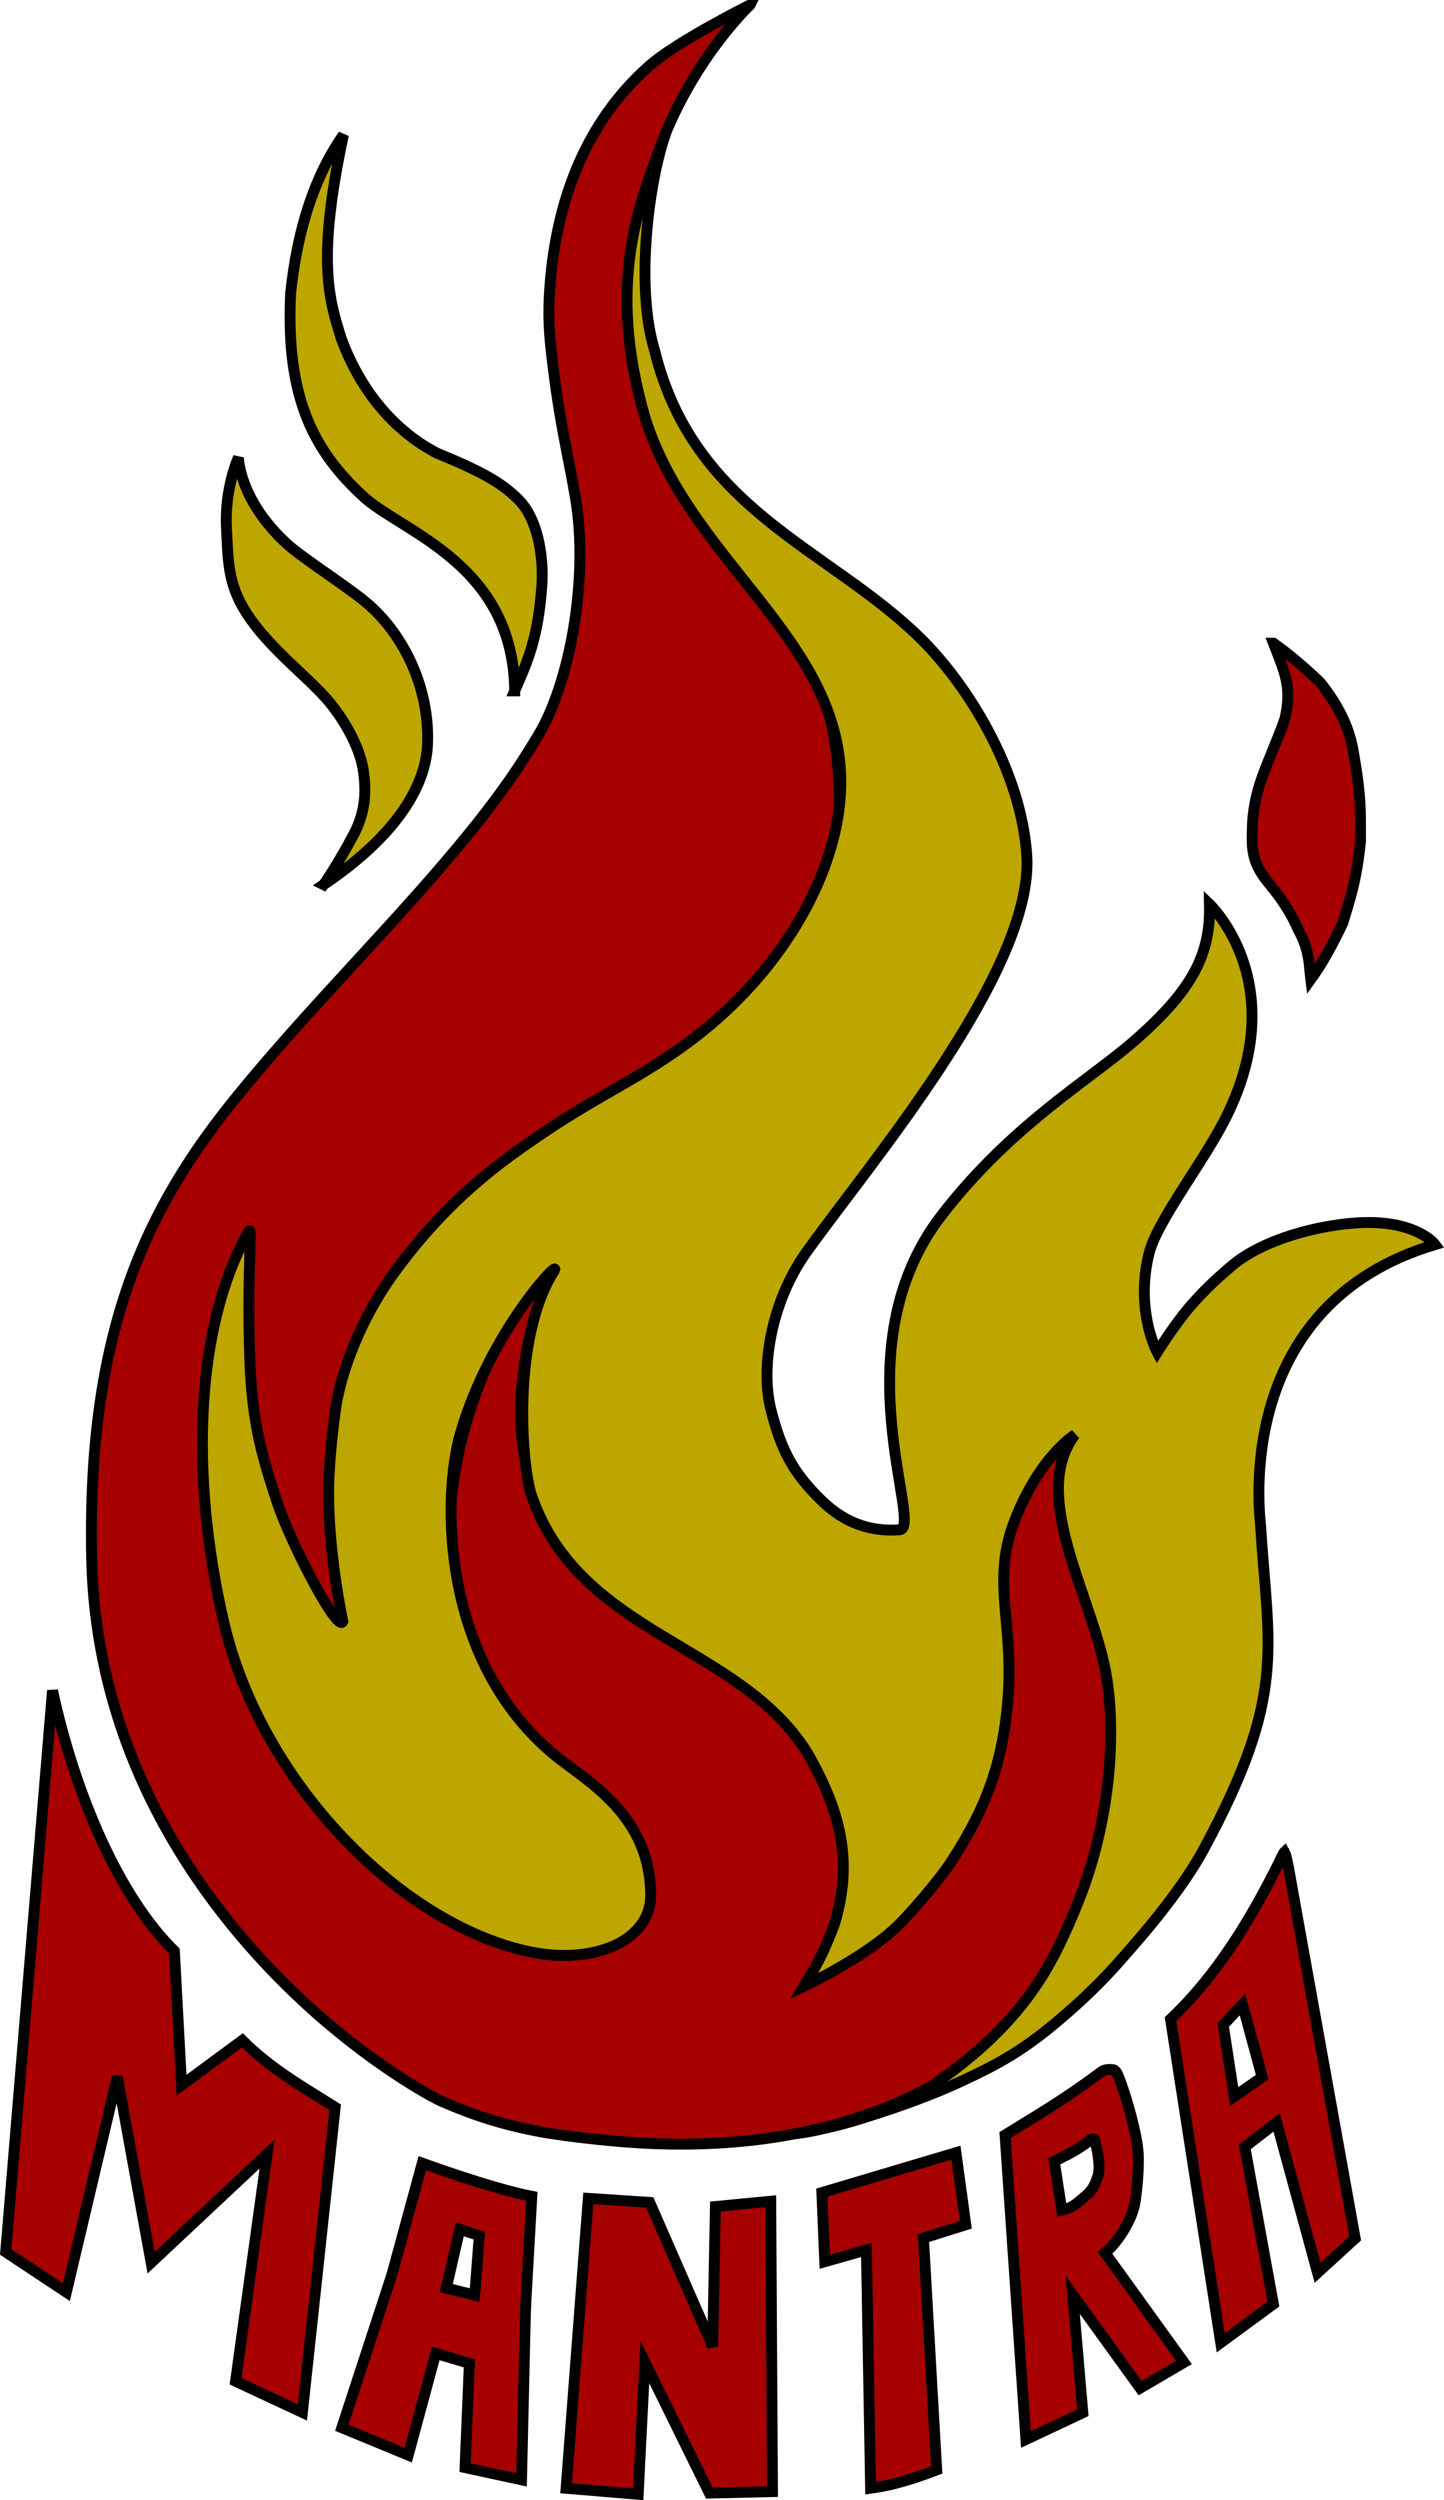 <?xml version="1.0" encoding="UTF-8" standalone="no"?>
<svg
   xmlns:osb="http://www.openswatchbook.org/uri/2009/osb"
   xmlns:dc="http://purl.org/dc/elements/1.1/"
   xmlns:cc="http://creativecommons.org/ns#"
   xmlns:rdf="http://www.w3.org/1999/02/22-rdf-syntax-ns#"
   xmlns:svg="http://www.w3.org/2000/svg"
   xmlns="http://www.w3.org/2000/svg"
   width="530.661mm"
   height="918.322mm"
   viewBox="0 0 530.661 918.322"
   version="1.1"
   id="svg8">
  <defs
     id="defs2">
    <linearGradient
       id="linearGradient1019"
       osb:paint="solid">
      <stop
         style="stop-color:#a60000;stop-opacity:1;"
         offset="0"
         id="stop1017" />
    </linearGradient>
  </defs>
  <g
     id="layer2"
     style="display:inline"
     transform="translate(978.035,1296.97)">
    <path
       style="display:inline;opacity:1;fill:#a60000;fill-opacity:1;stroke:#000000;stroke-width:4;stroke-linecap:butt;stroke-linejoin:miter;stroke-miterlimit:4;stroke-dasharray:none;stroke-opacity:1"
       d="m -702.376,-1295.179 c 0,0 -26.835,13.351 -37.116,22.446 -27.079,23.955 -35.325,57.127 -36.713,85.143 -0.404,8.145 0.159,14.431 0.829,20.38 2.898,25.721 6.341,38.166 8.889,53.554 4.839,29.214 -2.136,67.504 -13.737,86.768 -10.113,16.792 -21.213,33.007 -56.085,71.189 -22.143,24.245 -36.768,39.655 -54.05,60.718 -34.067,41.52 -55.678,87.108 -54.002,170.176 1.513,75.013 42.154,130.012 78.037,163.235 23.591,21.842 45.949,34.426 50.88,36.553 11.342,4.891 21.736,8.387 36.073,11.052 6.477,1.204 18.601,2.736 30.5,3.694 89.463,7.202 165.481,-30.788 181.516,-116.443 9.762,-52.144 10.73,-58.485 -6.172,-86.021 -29.773,-48.505 -6.519,-55.623 -6.512,-64.068 0,0 -35.554,30.879 -30.099,70.043 9.799,70.352 -43.437,117.302 -54.562,119.333 -9.656,1.763 -7.327,9.443 -4.086,-3.055 1.846,-7.117 3.248,-22.182 -0.882,-47.396 -2.361,-14.412 -29.606,-38.711 -29.606,-38.711 -69.873,-42.085 -96.468,-66.19 -84.776,-126.511 0.445,-2.294 6.704,-17.107 9.039,-25.257 1.672,-5.836 1.332,-8.256 -4.595,-0.224 -42.124,57.093 -32.364,111.703 -32.364,111.703 0,0 2.548,39.609 21.668,54.255 30.507,23.368 54.211,38.143 50.465,66.508 -0.383,2.902 -36.725,59.985 -125.839,-50.054 -53.313,-65.832 -30.454,-154.925 -28.243,-176.255 2.857,-27.569 5.48,18.501 5.48,18.501 2.017,23.944 2.618,47.938 23.429,93.532 0,0 14.173,20.544 13.437,-6.812 -0.736,-27.356 57.48,-115.389 106.571,-151.669 54.569,-40.328 75.955,-69.987 75.42,-134.839 -0.546,-66.296 -45.141,-97.818 -62.616,-141.182 -4.628,-11.484 -7.619,-20.557 -9.729,-32.189 -4.515,-24.895 -0.663,-45.011 5.379,-62.687 11.748,-34.368 34.171,-55.408 34.171,-55.408 z"
       id="path4948" />
    <path
       style="display:inline;fill:#bda600;fill-opacity:1;stroke:#000000;stroke-width:4;stroke-linecap:butt;stroke-linejoin:miter;stroke-miterlimit:4;stroke-dasharray:none;stroke-opacity:1"
       d="m -733.287,-1248.258 c -6.311,17.494 -11.441,56.502 -4.132,80.187 14.371,58.417 63.586,72.363 97.287,105.193 17.879,17.417 37.428,49.387 39.431,80.134 2.745,42.142 -58.096,113.594 -80.985,145.709 -13.21,18.535 -16.858,42.713 -13.043,57.818 3.914,15.497 8.424,23.344 18.401,33.189 9.319,9.196 19.141,11.638 28.865,10.964 9.162,-0.635 -22.234,-66.661 15.377,-115.418 25.571,-33.149 54.023,-49.509 70.697,-63.993 22.006,-19.115 28.295,-32.323 27.824,-50.422 0,0 30.455,28.74 6.377,77.736 -8.075,16.431 -25.558,38.476 -28.553,50.468 -2.255,9.032 -2.031,17.01 -1.039,23.178 1.322,8.222 4.01,13.228 4.01,13.228 0,0 5.781,-9.253 11.169,-15.727 6.445,-7.745 12.887,-13.114 15.797,-15.658 13.022,-11.377 38.114,-16.726 52.648,-16.245 16.974,0.562 22.492,8.081 22.492,8.081 -74.589,22.318 -64.376,99.187 -64.116,103.26 2.928,45.834 9.671,62.201 -20.832,118.733 -8.84,16.383 -24.729,34.117 -29.761,39.836 -2.668,3.032 -11.144,12.948 -26.434,25.453 -12.047,9.853 -21.023,14.49 -33.154,20.134 -19.984,9.298 -49.405,18.081 -60.512,19.125 0,0 29.681,-3.792 49.665,-17.368 35.425,-24.067 45.006,-46.273 52.879,-64.923 14.118,-33.442 15.269,-69.258 10.661,-90.064 -6.205,-28.016 -26.927,-62.912 -10.758,-84.317 0,0 -13.036,7.953 -22.175,31.653 -8.526,22.11 -0.38,36.482 -2.35,64.397 -1.89,26.783 -9.798,43.919 -21.679,61.884 -3.257,4.925 -13.781,17.571 -19.471,22.951 -12.198,11.533 -34.019,21.753 -34.019,21.753 3.29,-5.619 5.967,-8.738 11.373,-22.987 6.909,-23.048 2.332,-41.417 -10.159,-63.118 -25.242,-40.011 -83.47,-42.948 -101.16,-94.169 -3.666,-10.616 -7.5,-57.359 8.081,-82.273 4.218,-6.744 -23.087,20.83 -34.305,59.586 -6.512,22.498 -7.669,83.243 34.921,118.132 11.404,9.342 34.821,21.588 35.064,51.106 0.141,17.085 -20.967,25.58 -43.528,21.147 -47.67,-9.365 -99.563,-62.035 -113.327,-121.119 -12.737,-54.675 -10.32,-109.627 9.198,-143.729 1.425,-2.49 -0.856,15.563 0.354,47.788 0.881,23.47 4.778,35.769 10.062,51.875 4.666,14.222 22.126,48.161 24.096,43.658 0,0 -5.544,-25.66 -5.191,-49.13 0.15,-10.014 1.59,-22.272 2.662,-29.721 1.149,-7.989 6.564,-29.034 21.887,-49.874 19.923,-27.097 39.219,-40.517 54.216,-50.67 21.294,-14.415 36.552,-20.492 55.253,-34.696 31.753,-24.116 51.124,-57.858 53.842,-87.004 5.303,-56.856 -53.634,-85.386 -71.358,-140.237 -15.171,-51.183 -1.763,-81.354 7.453,-105.493 z"
       id="path4958" />
    <path
       style="display:inline;fill:#a60000;fill-opacity:1;stroke:#000000;stroke-width:4;stroke-linecap:butt;stroke-linejoin:miter;stroke-miterlimit:4;stroke-dasharray:none;stroke-opacity:1"
       d="m -510.053,-1060.711 c 4.108,10.63 6.932,16.085 4.178,27.881 -6.273,17.435 -11.875,25.33 -11.962,41.573 -0.102,5.45 -0.292,10.873 5.563,18.098 2.195,2.722 7.536,8.829 11.299,17.597 4.293,7.716 3.985,13.128 4.643,18.32 4.549,-6.27 8.24,-13.318 11.717,-20.56 2.439,-8.159 5.031,-15.185 6.563,-30.081 -0.053,-9.31 0.454,-15.277 -2.426,-31.686 -1.318,-8.85 -4.568,-16.779 -12.309,-26.659 0,0 -8.968,-8.745 -17.265,-14.484 z"
       id="path896" />
    <path
       style="display:inline;fill:#bda600;fill-opacity:1;stroke:#000000;stroke-width:4;stroke-linecap:butt;stroke-linejoin:miter;stroke-miterlimit:4;stroke-dasharray:none;stroke-opacity:1"
       d="m -788.888,-1043.185 c -0.483,-45.653 -39.425,-57.688 -54.648,-70.531 -19.157,-17.16 -29.589,-37.016 -27.686,-75.666 2.521,-23.728 8.92,-43.158 19.409,-58.058 -9.912,46.218 -5.286,60.365 -0.836,74.749 7.481,20.304 20.371,34.48 35.21,42.17 16.255,6.698 23.025,10.501 29.061,16.184 8.006,7.167 10.12,21.531 9.501,32.104 -1.437,19.978 -5.244,28.058 -10.012,39.046 z"
       id="path934" />
    <path
       style="fill:#bda600;fill-opacity:1;stroke:#000000;stroke-width:4;stroke-linecap:butt;stroke-linejoin:miter;stroke-miterlimit:4;stroke-dasharray:none;stroke-opacity:1"
       d="m -859.111,-972.024 c 24.959,-16.787 37.468,-34.808 38.184,-51.459 0.899,-20.909 -8.929,-41.286 -23.484,-52.962 -7.424,-5.955 -22.825,-15.898 -27.95,-20.559 -17.947,-16.321 -18.041,-31.939 -18.041,-31.939 0,0 -5.169,11.211 -4.41,25.909 0.877,16.982 0.241,26.204 18.725,45.006 7.467,7.596 15.021,13.712 20.034,20.121 7.395,9.456 10.666,18.328 11.472,23.579 1.023,6.67 1.367,14.678 -3.472,23.845 -5.992,11.352 -11.057,18.46 -11.057,18.46 z"
       id="path951" />
    <path
       style="display:inline;fill:#a60000;fill-opacity:1;stroke:#000000;stroke-width:4;stroke-linecap:butt;stroke-linejoin:miter;stroke-miterlimit:4;stroke-dasharray:none;stroke-opacity:1"
       d="m -975.944,-469.821 17.21,-206.224 c 8.324,38.397 24.566,75.901 44.787,95.687 l 2.645,49.262 22.319,-16.453 c 10.483,10.49 22.433,17.218 34.133,24.589 l -12.065,112.085 -24.553,-11.46 11.569,-83.464 -42.594,39.915 -12.424,-68.352 -18.736,79.197 z"
       id="path957" />
    <path
       style="display:inline;fill:#a60000;fill-opacity:1;stroke:#000000;stroke-width:4;stroke-linecap:butt;stroke-linejoin:miter;stroke-miterlimit:4;stroke-dasharray:none;stroke-opacity:1"
       d="m -852.414,-405.274 18.422,-56.283 49.084,12.274 -1.467,63.153 -20.761,-4.484 1.593,-38.279 -12.345,-3.666 -10.121,37.362 z"
       id="path983" />
    <path
       style="fill:#a60000;fill-opacity:1;stroke:#000000;stroke-width:4;stroke-linecap:butt;stroke-linejoin:miter;stroke-miterlimit:4;stroke-dasharray:none;stroke-opacity:1"
       d="m -833.992,-461.557 19.944,5.07 4.99,-21.689 7.163,2.386 -1.664,21.694 18.652,4.813 2.317,-40.963 c -14.675,-2.84 -40.262,-12.179 -40.262,-12.179 l -11.139,40.868"
       id="path1025" />
    <path
       style="fill:none;stroke:#a60000;stroke-width:11.191;stroke-linecap:butt;stroke-linejoin:miter;stroke-miterlimit:4;stroke-dasharray:none;stroke-opacity:1"
       d="m -825.017,-465.279 -3.795,12.835"
       id="path1031" />
    <path
       style="fill:none;stroke:#a60000;stroke-width:11.175;stroke-linecap:butt;stroke-linejoin:miter;stroke-miterlimit:4;stroke-dasharray:none;stroke-opacity:1"
       d="m -820.408,-462.73 -2.464,10.368"
       id="path1033" />
    <path
       style="fill:none;stroke:#a60000;stroke-width:8;stroke-linecap:butt;stroke-linejoin:miter;stroke-miterlimit:4;stroke-dasharray:none;stroke-opacity:1"
       d="m -796.558,-461.924 c -0.292,5.46 -2.649,11.392 -0.083,16.2"
       id="path1037" />
    <path
       style="fill:none;stroke:#a60000;stroke-width:8;stroke-linecap:butt;stroke-linejoin:miter;stroke-miterlimit:4;stroke-dasharray:none;stroke-opacity:1"
       d="m -790.528,-459.494 -0.562,16.187"
       id="path1039" />
    <path
       style="fill:none;stroke:#000000;stroke-width:2.744;stroke-linecap:butt;stroke-linejoin:miter;stroke-miterlimit:4;stroke-dasharray:none;stroke-opacity:1"
       d="m -835.401,-457.626 3.102,-8.988"
       id="path1041" />
    <path
       style="fill:#a60000;fill-opacity:1;stroke:#000000;stroke-width:4;stroke-linecap:butt;stroke-linejoin:miter;stroke-miterlimit:4;stroke-dasharray:none;stroke-opacity:1"
       d="m -769.998,-383.02 8.161,-106.48 22.564,1.488 23.141,52.901 1.007,-51.391 20.337,-1.955 0.64,106.657 -23.2,0.553 -23.712,-48.167 -2.441,48.602 z"
       id="path1043" />
    <path
       style="display:inline;fill:#a60000;fill-opacity:1;stroke:#000000;stroke-width:4;stroke-linecap:butt;stroke-linejoin:miter;stroke-miterlimit:4;stroke-dasharray:none;stroke-opacity:1"
       d="m -676.009,-491.625 1.063,25.388 15.31,-4.337 1.541,87.54 c 7.61,-0.985 15.498,-3.331 24.296,-6.739 l -4.872,-85.153 15.557,-4.887 -3.617,-26.468 -49.279,14.656 0.873,20.584"
       id="path1045" />
    <path
       id="path1047"
       style="display:inline;fill:#a60000;fill-opacity:1;stroke:#000000;stroke-width:4;stroke-linecap:butt;stroke-linejoin:miter;stroke-miterlimit:4;stroke-dasharray:none;stroke-opacity:1"
       d="m -569.304,-536.777 c -0.532,-0.116 -2.579,-0.252 -3.856,0.691 -11.494,8.492 -17.118,12.087 -35.52,23.325 l 7.674,111.826 20.904,-9.842 -3.715,-43.306 24.78,34.272 16.102,-9.428 -29.021,-40.248 c 5.067,-4.107 9.153,-11.726 10.251,-15.418 1.347,-3.445 2.528,-17.417 1.814,-22.674 -0.614,-6.428 -4.447,-20.363 -7.321,-27.244 -0.949,-2.271 -2.091,-1.956 -2.091,-1.956 z m -7.21,25.382 c 0,0 0.631,-0.201 0.813,0.494 0.689,2.633 2.233,9.311 1.22,12.926 -1.324,3.843 -1.865,5.252 -4.888,7.82 -3.788,3.185 -4.47,4.026 -8.473,4.954 l -2.749,-17.913 c 6.316,-3.124 9.168,-4.627 13.701,-8.191 0.288,-0.226 0.074,0.154 0.376,-0.089 z" />
    <path
       id="path1098"
       style="fill:#a60000;fill-opacity:1;stroke:#000000;stroke-width:4;stroke-linecap:butt;stroke-linejoin:miter;stroke-miterlimit:4;stroke-dasharray:none;stroke-opacity:1"
       d="m -505.913,-616.731 c -0.195,-0.322 -1.363,2.398 -1.884,3.446 -10.872,21.866 -23.103,41.852 -40.073,57.975 l 18.444,118.838 19.353,-14.209 -10.505,-57.716 11.675,-9.025 15.06,55.255 13.826,-12.642 -24.545,-136.423 c -0.325,-1.814 -1.152,-5.181 -1.35,-5.501 z m -15.545,55.998 7.241,26.709 -10.26,7.135 -4.025,-26.279 z m 0,0 6.674,24.032 z" />
  </g>
</svg>
